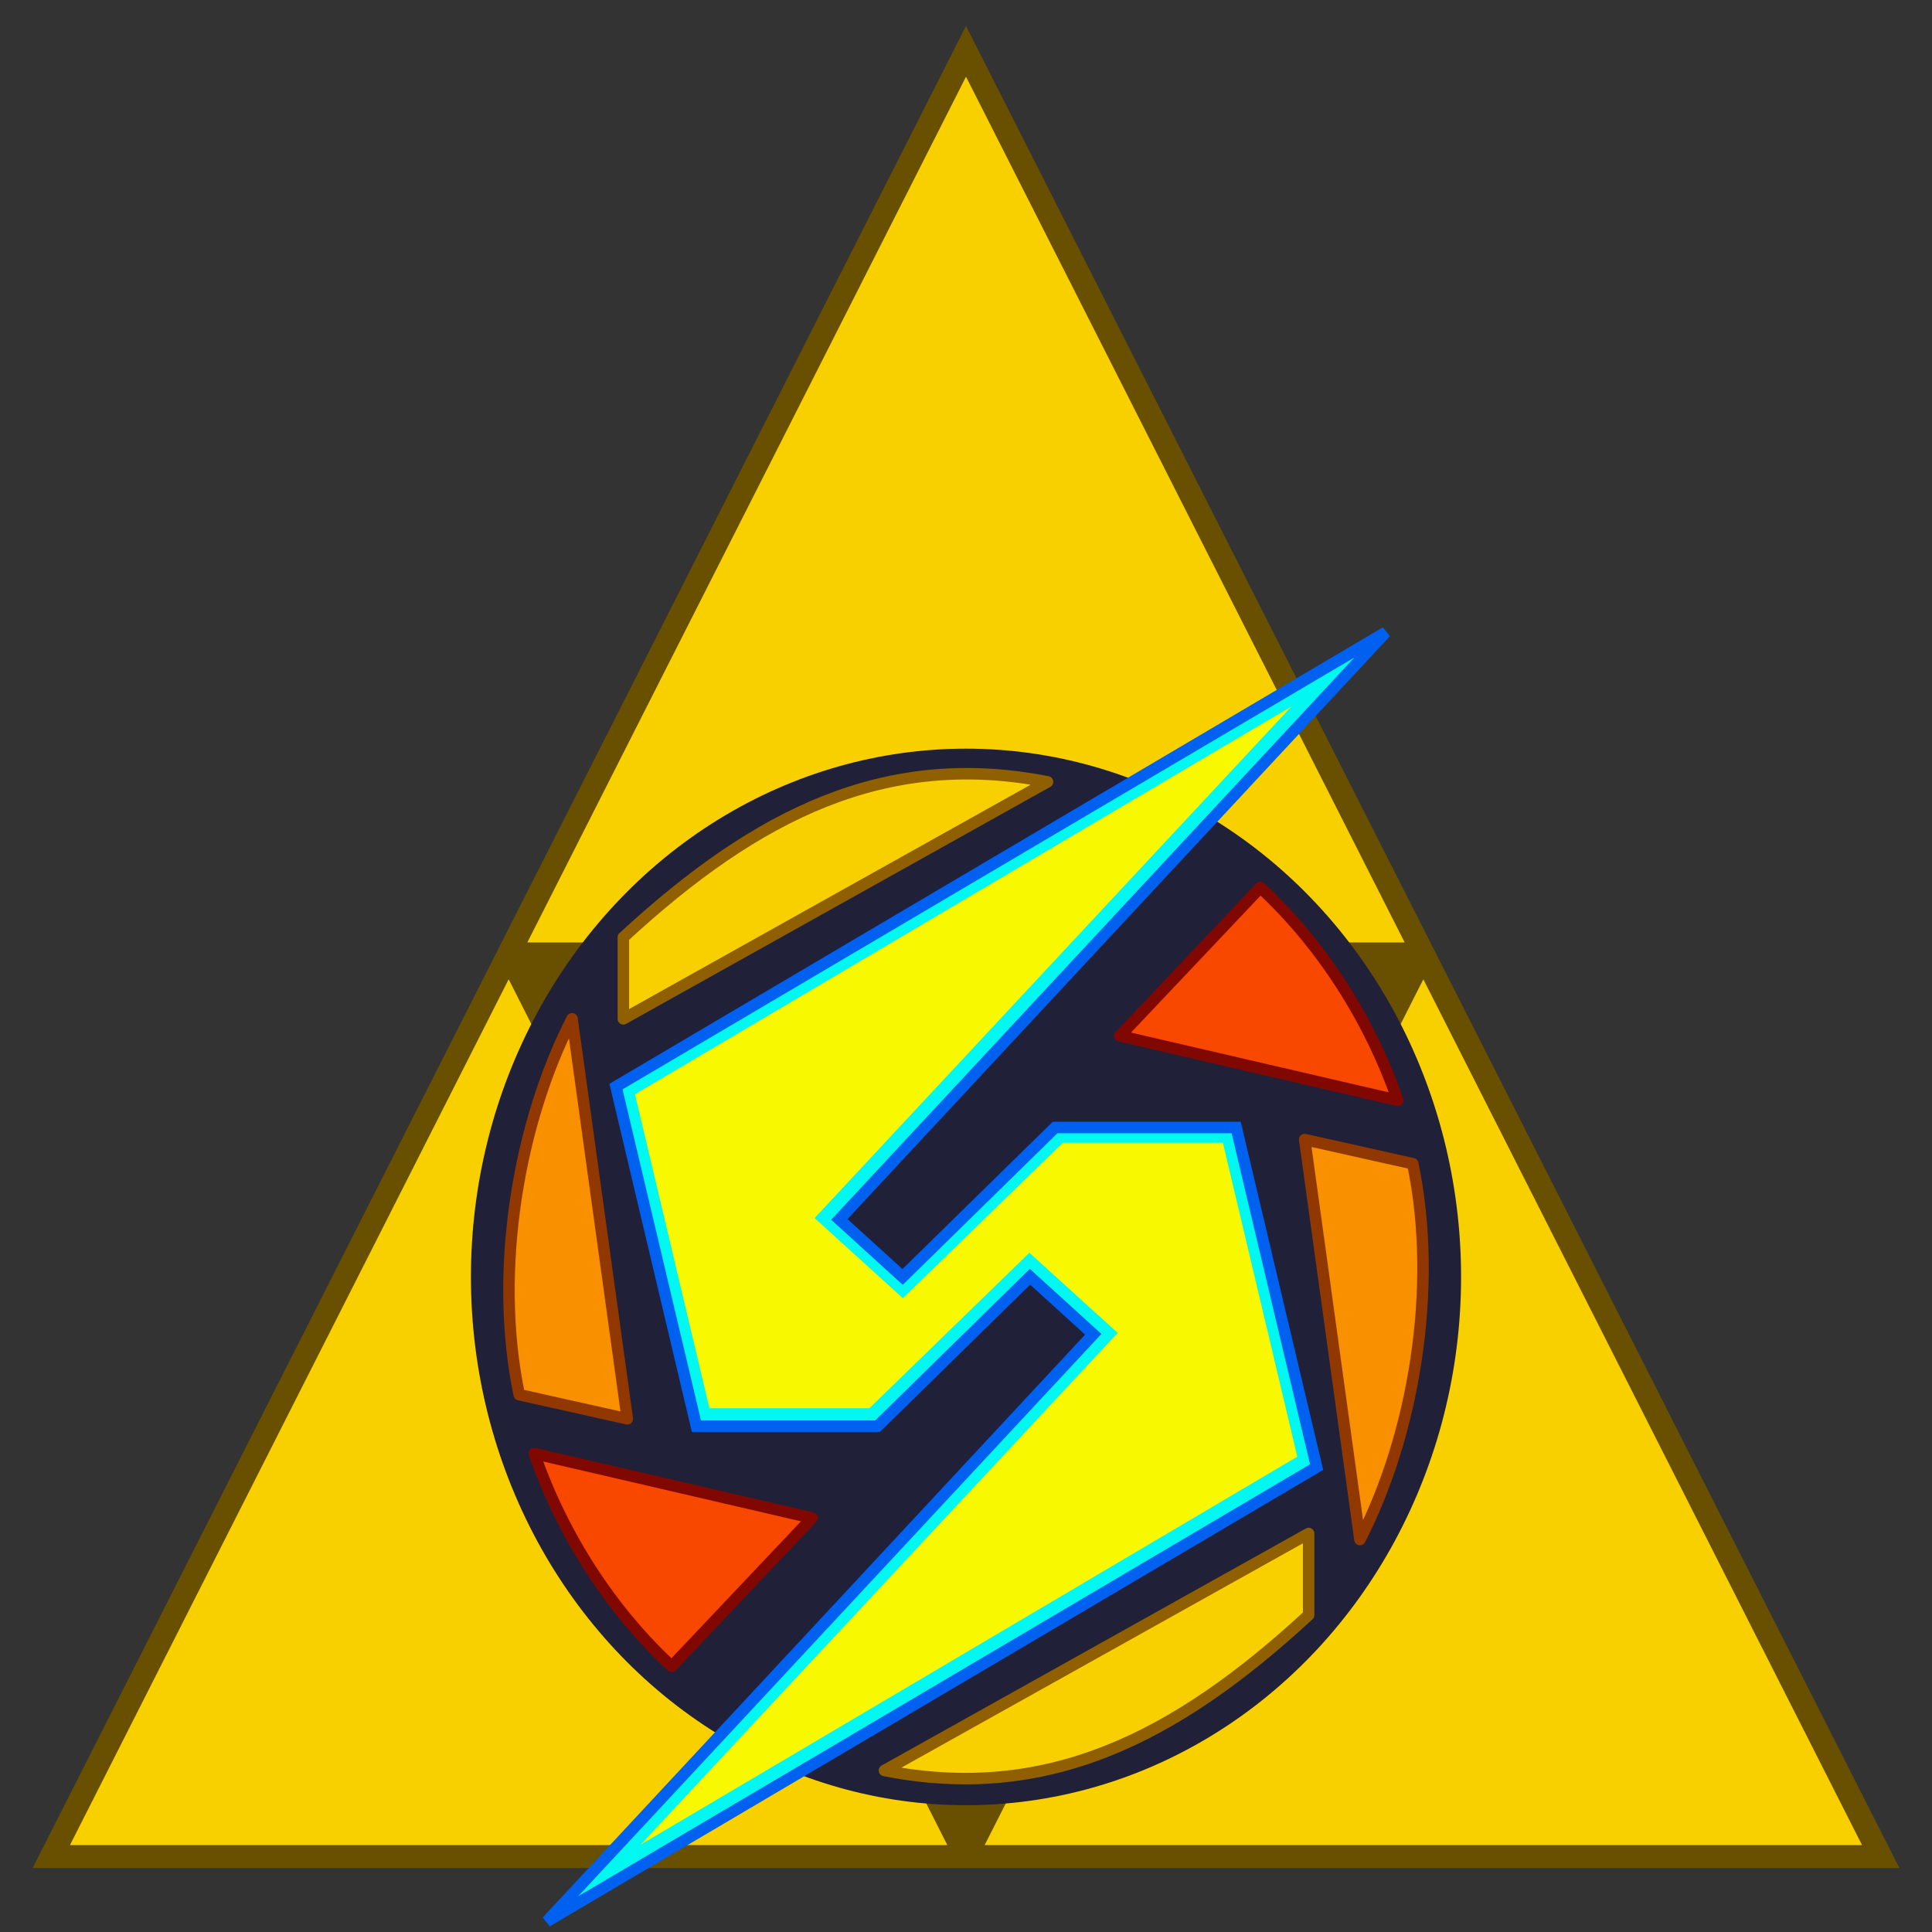 <svg width="128" height="128" viewBox="0 0 128 128" xmlns="http://www.w3.org/2000/svg">
 <rect x="0" y="0" width="128" height="128" fill="#333333" stroke="none"/>
 <path fill="#f8d000" stroke="#685000" stroke-width="1.52" d="M33.7 63.2L64 3.4l30.3 59.8zm60.6 0l30.3 59.8H64zM64 123H3.4l30.3-59.8z"/>
 <path fill="#685000" d="M33.7 63.2h60.6L64 123z"/>
 <ellipse fill="#202038" cx="64" cy="84.6" rx="32.8" ry="35"/>
 <g stroke-linejoin="round" stroke-width=".762">
  <path fill="#f8d000" stroke="#906000" d="M41.3 62.1c8.9-8.22 17.4-12.4 28.1-10.3L41.3 67.5z"/>
  <path fill="#f89000" stroke="#903800" d="M37.9 67.5c-3.51 6.84-5.23 16.6-3.5 24.9l7.16 1.6z"/>
  <path fill="#f84800" stroke="#800800" d="M35.4 96.3c1.88 5.44 5.11 10.4 9.1 14.1l9.3-9.83z"/>
  <path fill="#f8d000" stroke="#906000" d="M86.7 107c-8.9 8.22-17.4 12.4-28.1 10.3l28.1-15.7z"/>
  <path fill="#f89000" stroke="#903800" d="M90.1 102c3.51-6.84 5.23-16.6 3.5-24.9l-7.16-1.6z"/>
  <path fill="#f84800" stroke="#800800" d="M92.6 72.9c-1.88-5.44-5.11-10.4-9.1-14.1l-9.3 9.83z"/>
 </g>
 <path fill="#00f8f0" stroke="#0060f0" stroke-width=".762" d="M81.9 74.7l5.33 22.5-51 30.1 36.2-38.9-4.19-3.81-10.1 9.9h-12l-5.33-22.5 51-30.1-36.2 38.9 4.19 3.81 10.1-9.9z"/>
 <path fill="#f8f800" d="M68.2 83l5.85 5.31-31.6 33.9 43.5-25.7-4.93-20.8h-10.6l-10.6 10.3-5.85-5.31 31.6-33.9-43.5 25.7L47 93.3h10.6z"/>
</svg>
